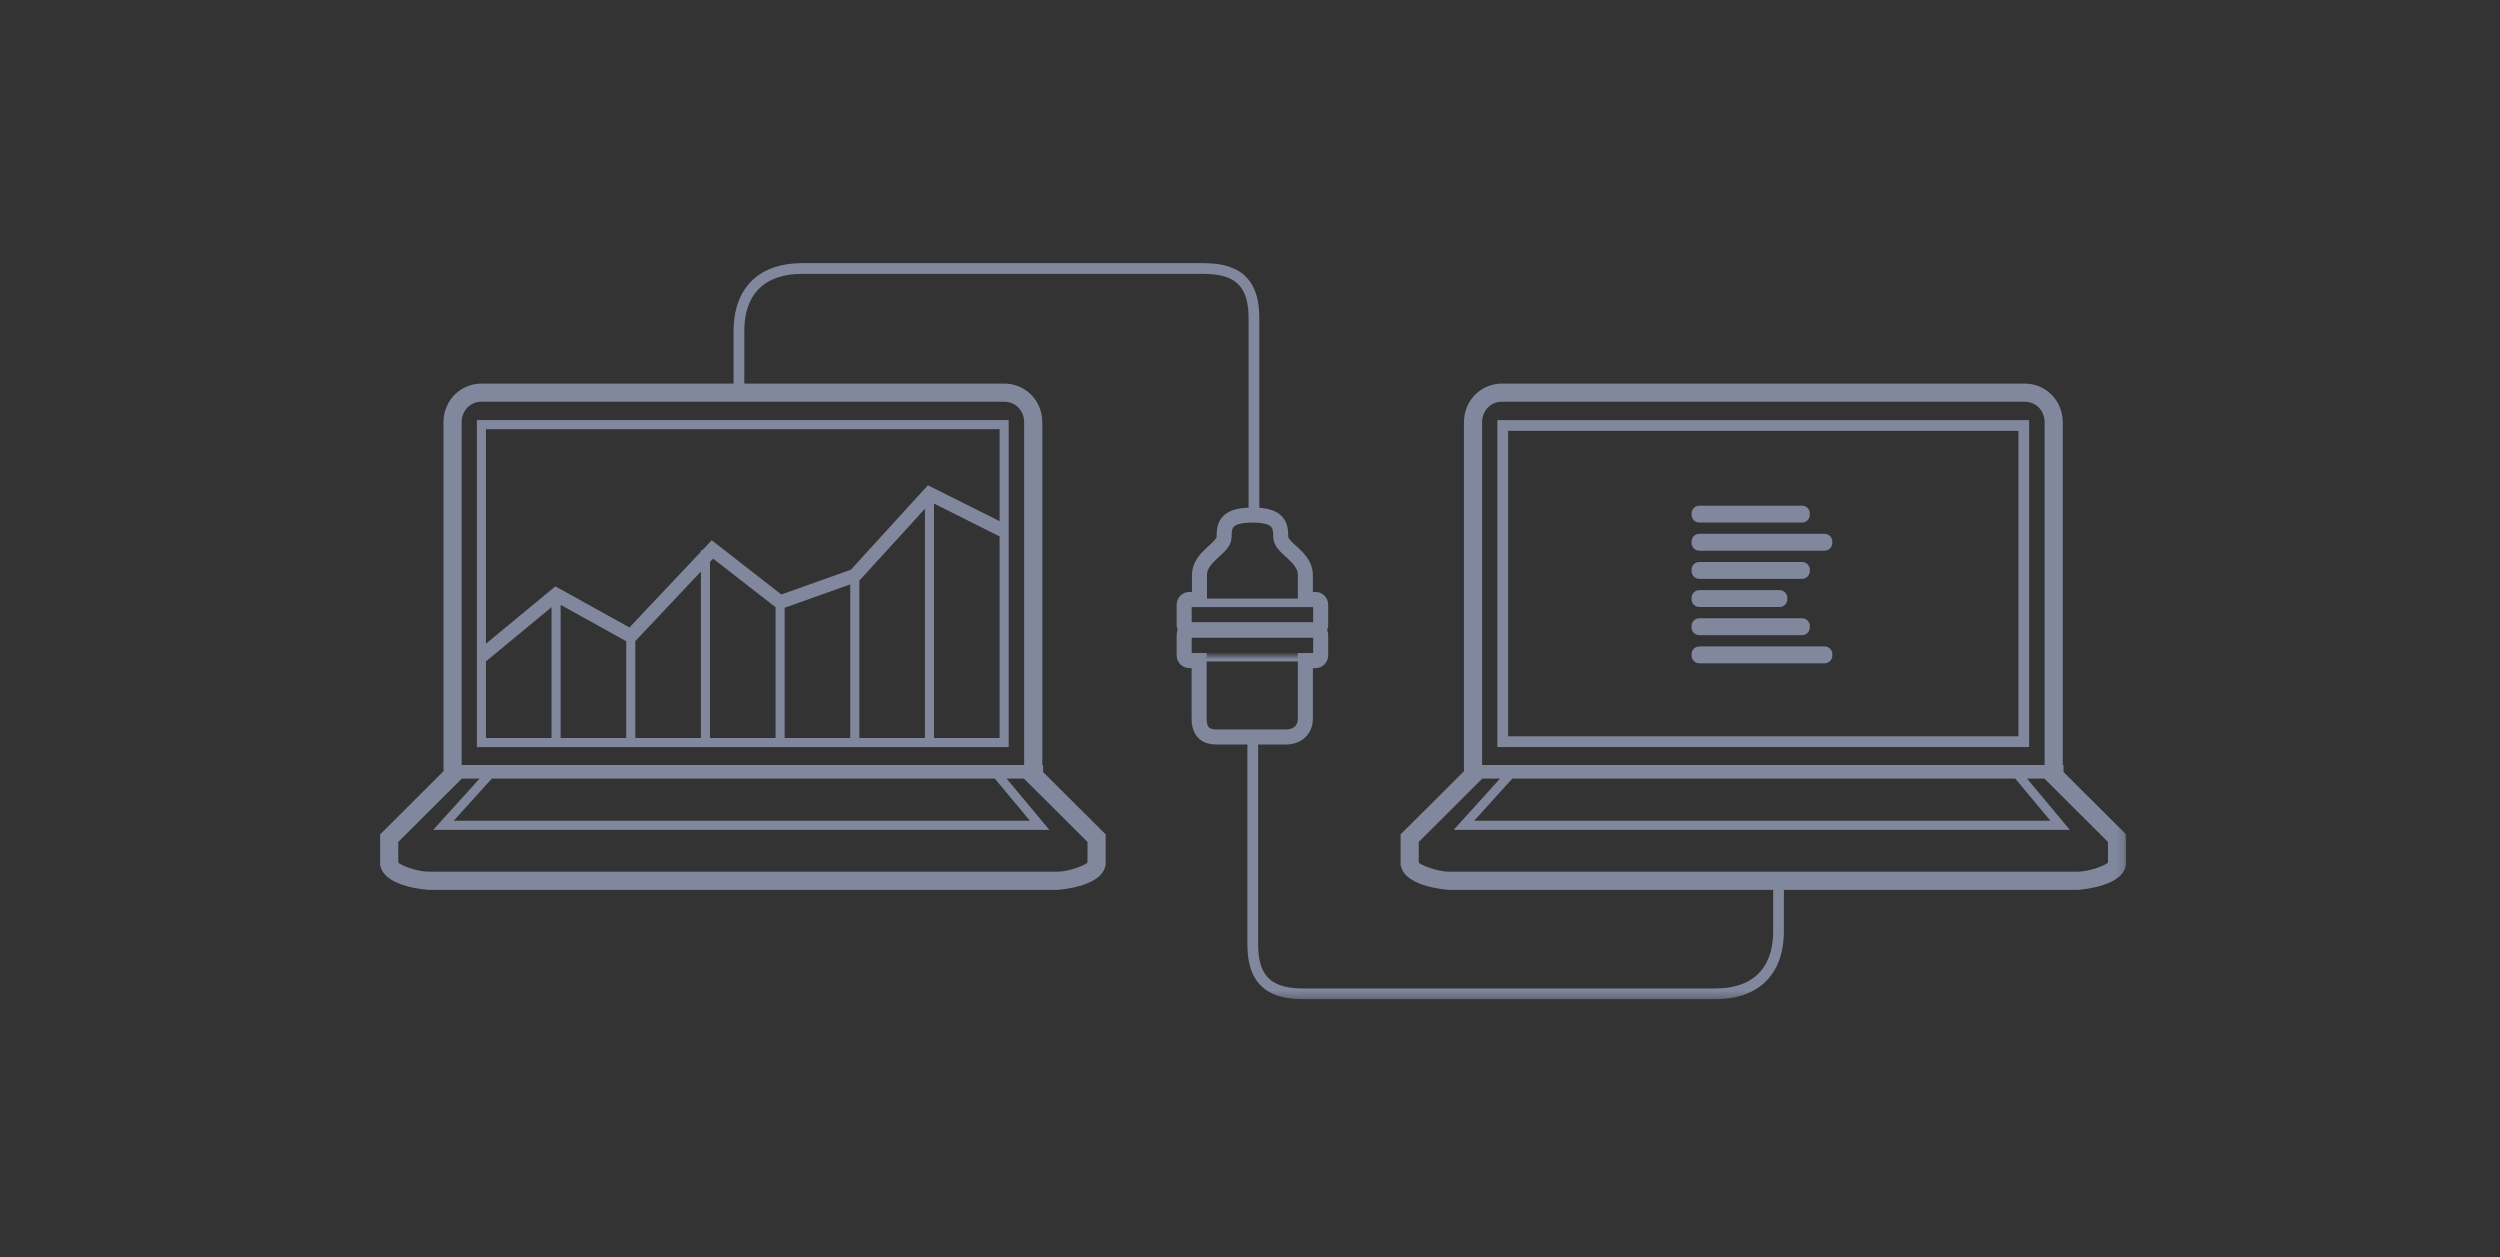 <svg xmlns="http://www.w3.org/2000/svg" width="342" height="172" viewBox="0 0 342 172" xmlns:xlink="http://www.w3.org/1999/xlink">
  <rect x="0" y="0" width="342" height="172" fill="#333333" stroke="none"/>
  <defs>
    <polygon id="a" points="0 100.689 238.855 100.689 238.855 0 0 0"/>
  </defs>
  <g fill="none" fill-rule="evenodd" transform="translate(52 36)">
    <path fill="#81879D" d="M14.481,54.475 L23.454,47.058 L23.454,64.954 L14.481,64.954 L14.481,54.475 Z M14.481,22.712 L84.745,22.712 L84.745,35.3 L74.937,30.385 L64.404,41.933 L54.889,45.325 L45.362,37.908 L44.088,39.258 L43.884,39.258 L43.884,39.475 L34.109,49.836 L23.971,44.211 L14.481,52.057 L14.481,22.712 Z M84.745,64.954 L75.772,64.954 L75.772,32.888 L84.745,37.386 L84.745,64.954 Z M74.53,64.954 L65.557,64.954 L65.557,43.433 L74.53,33.598 L74.53,64.954 Z M64.314,64.954 L55.342,64.954 L55.342,47.143 L64.314,43.943 L64.314,64.954 Z M54.099,64.954 L45.127,64.954 L45.127,40.872 L45.554,40.42 L54.099,47.072 L54.099,64.954 Z M43.884,64.954 L34.911,64.954 L34.911,51.702 L43.884,42.189 L43.884,64.954 Z M33.669,64.954 L24.696,64.954 L24.696,46.745 L33.669,51.723 L33.669,64.954 Z M13.239,66.196 L85.988,66.196 L85.988,21.469 L13.239,21.469 L13.239,66.196 Z"/>
    <path fill="#81879D" d="M0,78.661 L0,78.145 L0.731,77.417 L8.685,69.492 C8.673,69.341 8.667,69.181 8.667,69.014 L8.667,21.782 C8.667,18.805 10.96,16.473 13.886,16.473 L49.635,16.473 L85.37,16.473 C88.296,16.473 90.589,18.805 90.589,21.782 L90.589,68.652 L90.695,68.652 L90.695,69.616 L98.525,77.417 L99.256,78.145 L99.256,79.177 L99.256,81.966 L99.256,82.325 L99.154,82.669 C98.347,85.407 92.673,85.732 92.617,85.732 L49.635,85.732 L6.639,85.732 C6.583,85.732 0.91,85.407 0.102,82.669 L0,82.325 L0,82.146 L0,78.661 Z M96.771,81.966 C96.675,82.29 94.25,83.247 92.617,83.247 L49.635,83.247 L49.621,83.247 L6.639,83.247 C5.006,83.247 2.581,82.29 2.485,81.966 L2.485,79.177 L11.178,70.515 L13.602,70.515 L7.263,77.522 L91.552,77.522 L85.704,70.515 L88.078,70.515 L96.771,79.177 L96.771,81.966 Z M84.086,70.515 L88.897,76.28 L10.063,76.28 L15.28,70.515 L84.086,70.515 Z M11.152,21.782 C11.152,20.276 12.218,18.958 13.886,18.958 L49.621,18.958 L49.635,18.958 L85.37,18.958 C87.038,18.958 88.104,20.276 88.104,21.782 L88.104,68.652 L11.152,68.652 L11.152,21.782 Z"/>
    <path stroke="#81879D" stroke-width="2.057" d="M112.088,46.005 L112.088,42.663 C112.088,40.096 115.456,39.027 115.456,37.459 C115.456,35.891 115.673,34.465 119.259,34.465 L119.403,34.465 C122.988,34.465 123.206,35.891 123.206,37.459 C123.206,39.027 126.574,40.096 126.574,42.663 L126.574,46.005 L127.955,46.005 C128.347,46.005 128.667,46.326 128.667,46.718 L128.667,49.494 C128.667,49.886 128.347,50.206 127.955,50.206 L110.707,50.206 C110.315,50.206 109.994,49.886 109.994,49.494 L109.994,46.718 C109.994,46.326 110.315,46.005 110.707,46.005 L112.087,46.005 L112.088,46.005 Z"/>
    <path stroke="#81879D" stroke-width="1.469" d="M119.541,34.395 L119.541,7.538 C119.541,3.479 118.076,0.734 112.738,0.734 L57.674,0.734 C52.601,0.734 49.087,3.44 49.087,9.322 L49.087,17.656"/>
    <mask id="b" fill="white">
      <use xlink:href="#a"/>
    </mask>
    <path fill="#81879D" d="M154.307,64.727 L224.117,64.727 L224.117,22.939 L154.307,22.939 L154.307,64.727 Z M152.837,66.196 L225.586,66.196 L225.586,21.47 L152.837,21.47 L152.837,66.196 Z" mask="url(#b)"/>
    <path fill="#81879D" d="M236.37,81.966 C236.274,82.29 233.849,83.247 232.216,83.247 L189.234,83.247 L189.22,83.247 L146.238,83.247 C144.605,83.247 142.18,82.29 142.084,81.966 L142.084,79.177 L150.777,70.515 L153.201,70.515 L146.862,77.522 L231.151,77.522 L225.303,70.515 L227.677,70.515 L236.37,79.177 L236.37,81.966 Z M223.685,70.515 L228.496,76.28 L149.662,76.28 L154.879,70.515 L223.685,70.515 Z M150.751,21.782 C150.751,20.276 151.817,18.958 153.485,18.958 L189.22,18.958 L189.234,18.958 L224.969,18.958 C226.637,18.958 227.703,20.276 227.703,21.782 L227.703,68.652 L150.751,68.652 L150.751,21.782 Z M148.266,69.014 C148.266,69.181 148.272,69.341 148.284,69.492 L140.33,77.417 L139.599,78.145 L139.599,79.177 L139.599,81.966 L139.599,82.325 L139.701,82.669 C140.509,85.407 146.182,85.732 146.238,85.732 L189.234,85.732 L232.216,85.732 C232.272,85.732 237.946,85.407 238.753,82.669 L238.855,82.325 L238.855,81.966 L238.855,79.177 L238.855,78.145 L238.124,77.417 L230.294,69.616 L230.294,68.652 L230.188,68.652 L230.188,21.782 C230.188,18.805 227.895,16.473 224.969,16.473 L189.234,16.473 L153.485,16.473 C150.559,16.473 148.266,18.805 148.266,21.782 L148.266,69.014 Z" mask="url(#b)"/>
    <path stroke="#81879D" stroke-width="1.469" d="M119.378,64.824 L119.378,93.151 C119.378,97.209 120.843,99.954 126.181,99.954 L182.714,99.954 C187.787,99.954 191.301,97.248 191.301,91.367 L191.301,84.502" mask="url(#b)"/>
    <path stroke="#81879D" stroke-width="1.175" d="M128.286,46.468 L110.338,46.468" mask="url(#b)"/>
    <path stroke="#81879D" stroke-width="2.057" d="M112.04,54.371 L112.04,62.3 C112.04,64.82 113.775,64.82 114.56,64.82 L119.283,64.82 L119.331,64.82 L124.053,64.82 C125.084,64.82 126.574,64.149 126.574,62.3 L126.574,54.371 L127.955,54.371 C128.346,54.371 128.667,54.05 128.667,53.658 L128.667,50.865 C128.667,50.473 128.346,50.153 127.955,50.153 L110.707,50.153 C110.315,50.153 109.994,50.473 109.994,50.865 L109.994,53.658 C109.994,54.05 110.315,54.371 110.707,54.371 L112.04,54.371 Z" mask="url(#b)"/>
    <g transform="translate(110 53.689)" mask="url(#b)">
      <path fill="#FCFDFD" d="M18.404,0.215 L0.456,0.215"/>
      <path stroke="#81879D" stroke-width="1.175" d="M18.404,0.215 L0.456,0.215"/>
    </g>
    <path fill="#81879D" d="M180.467,52.431 L197.604,52.431 C198.189,52.431 198.663,52.905 198.663,53.49 L198.663,53.683 C198.663,54.268 198.189,54.742 197.604,54.742 L180.467,54.742 C179.882,54.742 179.408,54.268 179.408,53.683 L179.408,53.49 C179.408,52.905 179.882,52.431 180.467,52.431 M180.467,40.878 L194.523,40.878 C195.108,40.878 195.583,41.352 195.583,41.937 L195.583,42.129 C195.583,42.714 195.108,43.188 194.523,43.188 L180.467,43.188 C179.882,43.188 179.408,42.714 179.408,42.129 L179.408,41.937 C179.408,41.352 179.882,40.878 180.467,40.878 M180.467,48.58 L194.523,48.58 C195.108,48.58 195.583,49.054 195.583,49.639 L195.583,49.832 C195.583,50.416 195.108,50.891 194.523,50.891 L180.467,50.891 C179.882,50.891 179.408,50.416 179.408,49.832 L179.408,49.639 C179.408,49.054 179.882,48.58 180.467,48.58 M180.467,44.729 L191.443,44.729 C192.028,44.729 192.502,45.203 192.502,45.788 L192.502,45.98 C192.502,46.565 192.028,47.039 191.443,47.039 L180.467,47.039 C179.882,47.039 179.408,46.565 179.408,45.98 L179.408,45.788 C179.408,45.203 179.882,44.729 180.467,44.729 M180.467,37.027 L197.604,37.027 C198.189,37.027 198.663,37.501 198.663,38.086 L198.663,38.278 C198.663,38.863 198.189,39.337 197.604,39.337 L180.467,39.337 C179.882,39.337 179.408,38.863 179.408,38.278 L179.408,38.086 C179.408,37.501 179.882,37.027 180.467,37.027 M180.467,33.176 L194.523,33.176 C195.108,33.176 195.583,33.65 195.583,34.235 L195.583,34.427 C195.583,35.012 195.108,35.486 194.523,35.486 L180.467,35.486 C179.882,35.486 179.408,35.012 179.408,34.427 L179.408,34.235 C179.408,33.65 179.882,33.176 180.467,33.176" mask="url(#b)"/>
  </g>
</svg>
